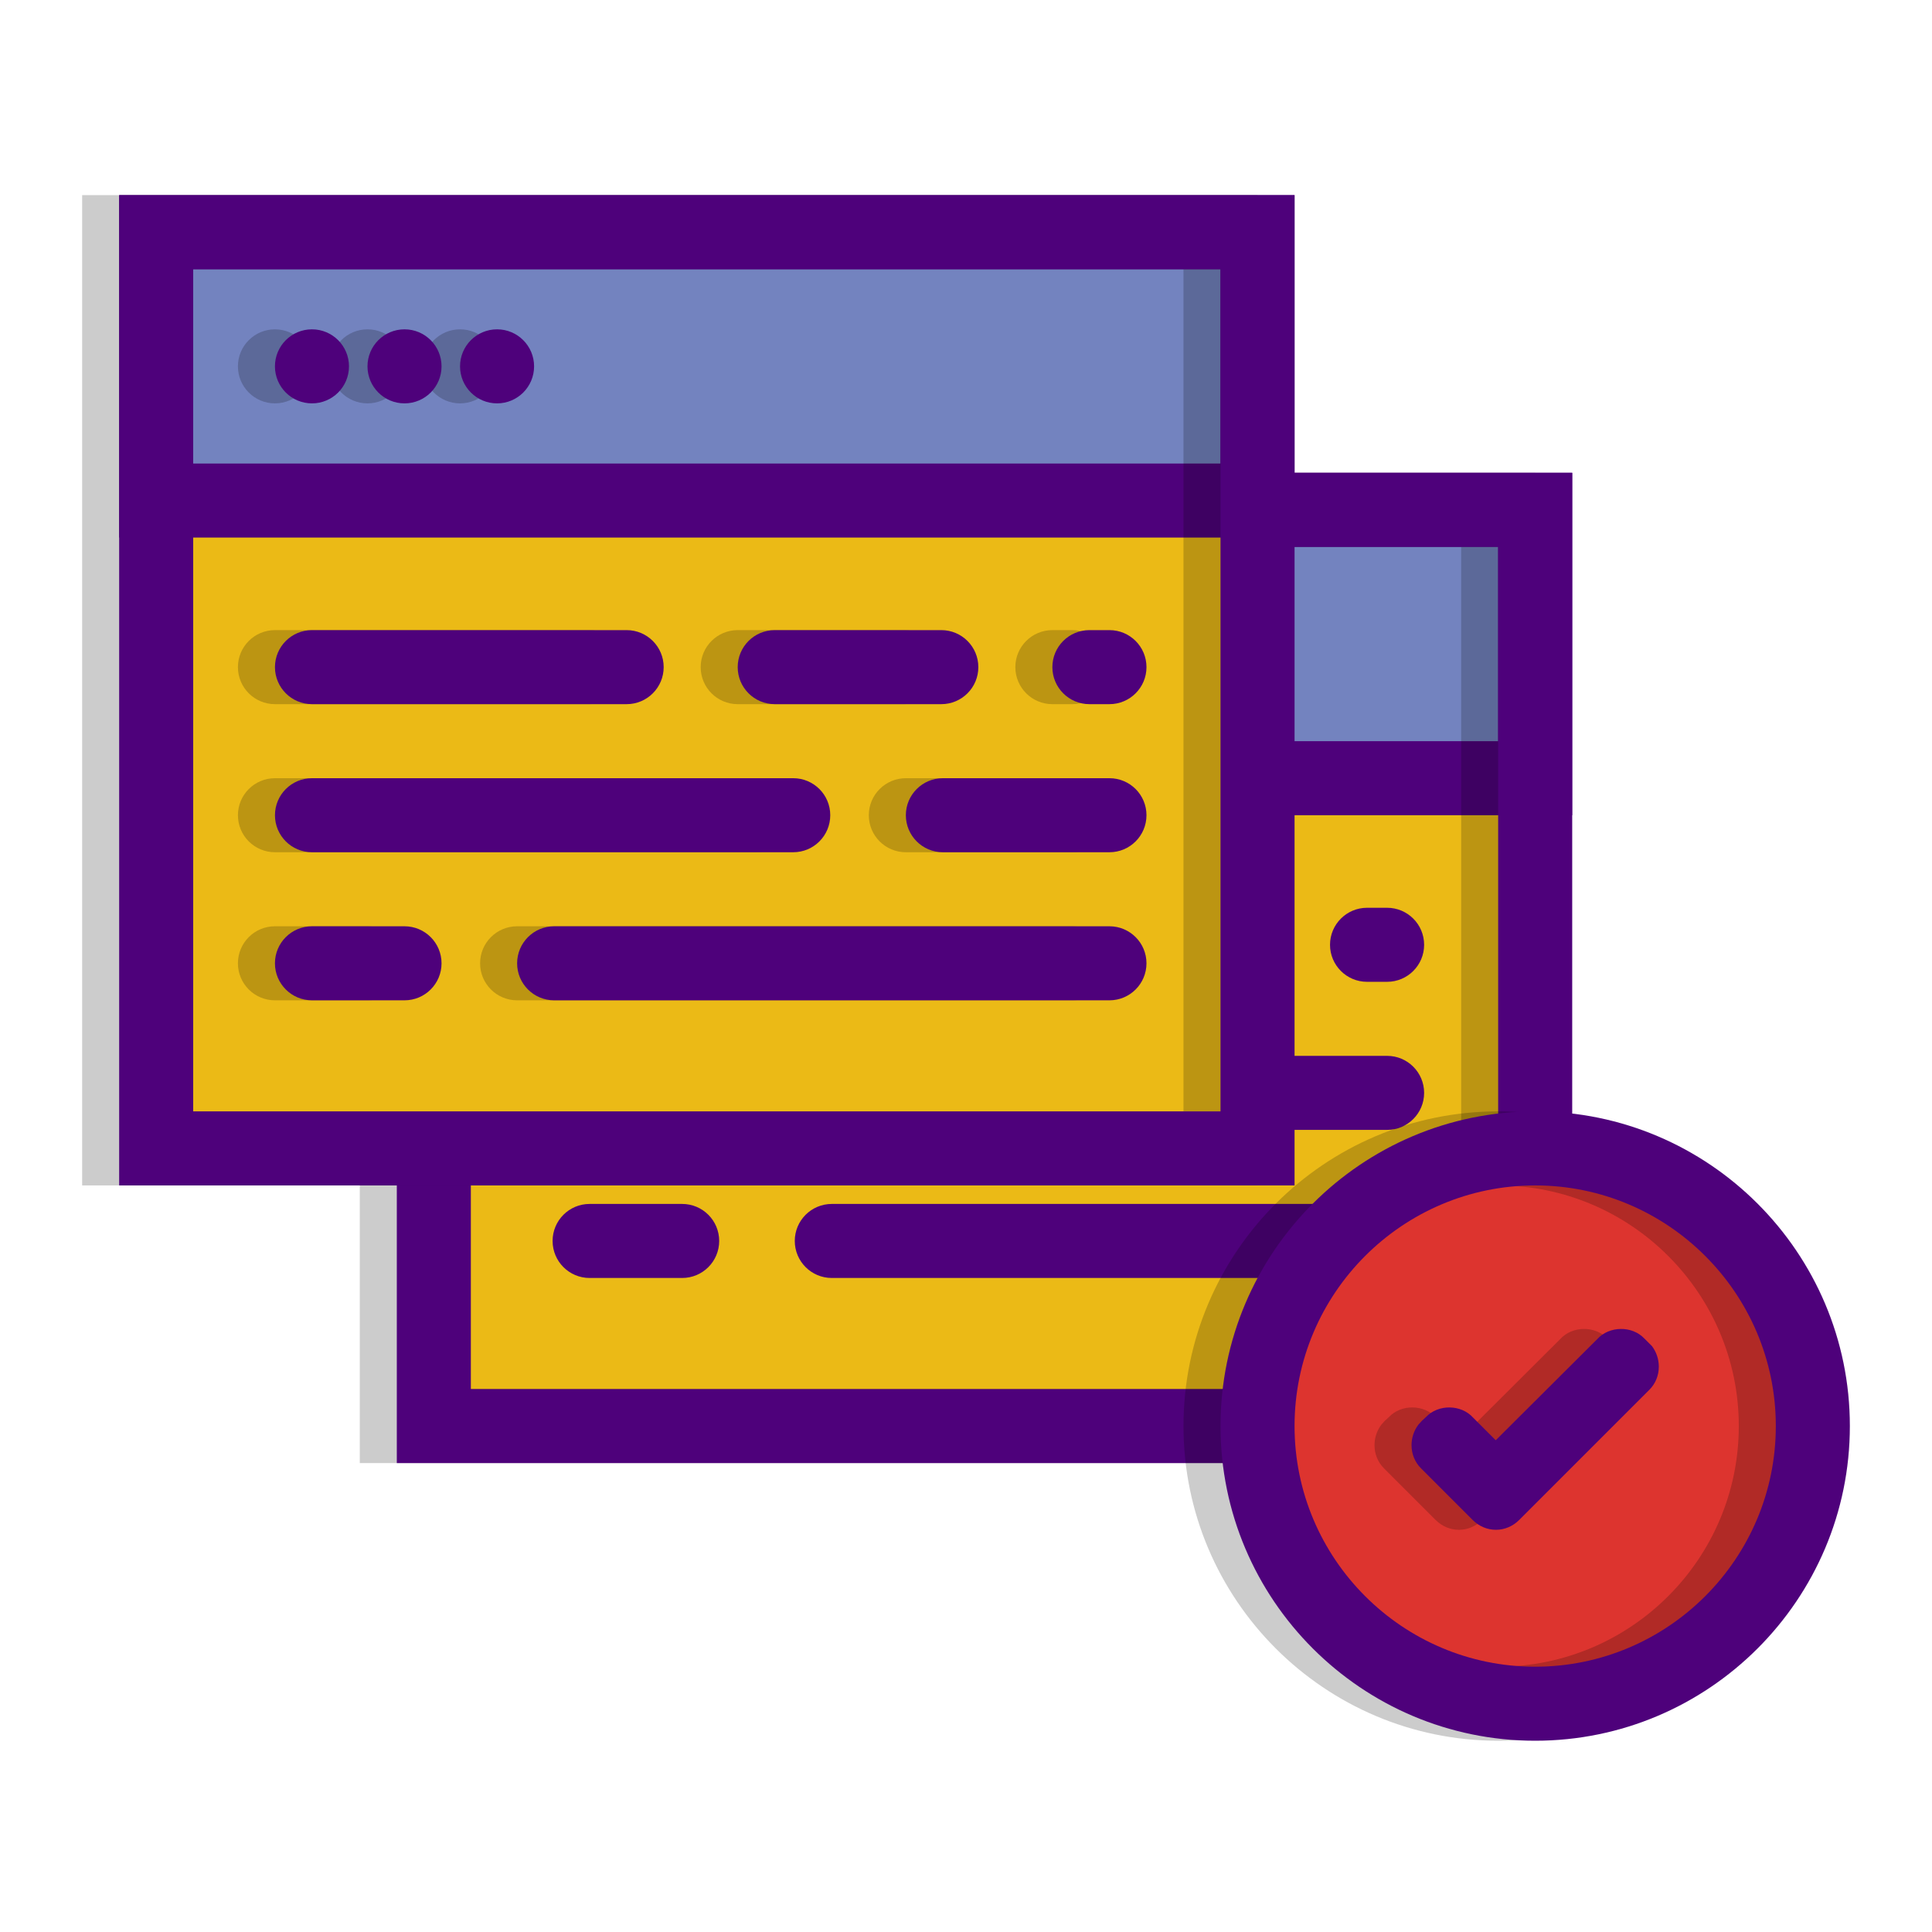 <?xml version="1.0" encoding="utf-8"?>
<!-- Generator: Adobe Illustrator 16.0.0, SVG Export Plug-In . SVG Version: 6.00 Build 0)  -->
<!DOCTYPE svg PUBLIC "-//W3C//DTD SVG 1.1//EN" "http://www.w3.org/Graphics/SVG/1.1/DTD/svg11.dtd">
<svg version="1.1" id="Layer_1" xmlns="http://www.w3.org/2000/svg" xmlns:xlink="http://www.w3.org/1999/xlink" x="0px" y="0px"
	 width="250px" height="250px" viewBox="0 0 250 250" enable-background="new 0 0 250 250" xml:space="preserve">
<g>
	<g>
		<g>
			<rect x="56.138" y="65.969" fill="#EBBA16" width="142.515" height="118.563"/>
			<rect x="56.138" y="65.969" fill="#7383BF" width="142.515" height="34.73"/>
			<path fill="#4E017B" d="M203.443,105.49H51.347V61.178h152.096V105.49z M60.928,95.909h132.934v-25.15H60.928V95.909z"/>
		</g>
		<g>
			<path fill="#4E017B" d="M117.016,127.047H76.297c-2.646,0-4.79-2.146-4.79-4.791s2.145-4.79,4.79-4.79h40.719
				c2.646,0,4.791,2.145,4.791,4.79S119.661,127.047,117.016,127.047z"/>
		</g>
		<g>
			<path fill="#4E017B" d="M157.733,127.047h-21.558c-2.643,0-4.79-2.146-4.79-4.791s2.147-4.79,4.79-4.79h21.558
				c2.647,0,4.79,2.145,4.79,4.79S160.381,127.047,157.733,127.047z"/>
		</g>
		<g>
			<path fill="#4E017B" d="M138.571,146.208H76.297c-2.646,0-4.79-2.145-4.79-4.79s2.145-4.791,4.79-4.791h62.274
				c2.647,0,4.79,2.146,4.79,4.791S141.219,146.208,138.571,146.208z"/>
		</g>
		<g>
			<path fill="#4E017B" d="M179.491,146.208h-21.557c-2.646,0-4.791-2.145-4.791-4.79s2.146-4.791,4.791-4.791h21.557
				c2.646,0,4.79,2.146,4.79,4.791S182.137,146.208,179.491,146.208z"/>
		</g>
		<g>
			<path fill="#4E017B" d="M107.634,165.37h71.857c2.643,0,4.79-2.146,4.79-4.791s-2.147-4.79-4.79-4.79h-71.857
				c-2.646,0-4.791,2.145-4.791,4.79S104.988,165.37,107.634,165.37z"/>
		</g>
		<g>
			<path fill="#4E017B" d="M76.296,165.37h11.976c2.646,0,4.791-2.146,4.791-4.791s-2.145-4.79-4.791-4.79H76.296
				c-2.646,0-4.791,2.145-4.791,4.79S73.65,165.37,76.296,165.37z"/>
		</g>
		<g>
			<path fill="#4E017B" d="M179.491,127.047h-2.597c-2.643,0-4.79-2.146-4.79-4.791s2.147-4.79,4.79-4.79h2.597
				c2.646,0,4.79,2.145,4.79,4.79S182.137,127.047,179.491,127.047z"/>
		</g>
		<circle fill="#4E017B" cx="76.296" cy="83.334" r="4.791"/>
		<circle fill="#4E017B" cx="88.272" cy="83.334" r="4.791"/>
		<circle fill="#4E017B" cx="100.248" cy="83.334" r="4.791"/>
		<g>
			<path opacity="0.2" d="M198.652,189.322H46.557V61.178h152.095V189.322z M56.138,179.741h132.935V70.759H56.138V179.741z"/>
			<path fill="#4E017B" d="M203.443,189.322H51.347V61.178h152.096V189.322z M60.928,179.741h132.934V70.759H60.928V179.741z"/>
		</g>
	</g>
	<g>
		<g>
			<rect x="20.209" y="30.041" fill="#EBBA16" width="142.515" height="118.563"/>
			<rect x="20.209" y="30.041" fill="#7383BF" width="142.515" height="34.73"/>
			<path fill="#4E017B" d="M167.515,69.562H15.419V25.25h152.096V69.562z M25,59.98h132.935V34.831H25V59.98z"/>
		</g>
		<g opacity="0.2">
			<path d="M76.297,91.118H35.579c-2.646,0-4.791-2.145-4.791-4.791s2.145-4.79,4.791-4.79h40.718c2.646,0,4.791,2.145,4.791,4.79
				S78.942,91.118,76.297,91.118z"/>
		</g>
		<g opacity="0.2">
			<path d="M117.016,91.118H95.458c-2.646,0-4.79-2.145-4.79-4.791s2.145-4.79,4.79-4.79h21.557c2.646,0,4.791,2.145,4.791,4.79
				S119.661,91.118,117.016,91.118z"/>
		</g>
		<g opacity="0.2">
			<path d="M97.854,110.28H35.579c-2.646,0-4.791-2.145-4.791-4.79c0-2.646,2.145-4.791,4.791-4.791h62.275
				c2.646,0,4.791,2.145,4.791,4.791C102.645,108.135,100.5,110.28,97.854,110.28z"/>
		</g>
		<g opacity="0.2">
			<path d="M138.772,110.28h-21.557c-2.646,0-4.791-2.145-4.791-4.79c0-2.646,2.145-4.791,4.791-4.791h21.557
				c2.646,0,4.79,2.145,4.79,4.791C143.563,108.135,141.418,110.28,138.772,110.28z"/>
		</g>
		<g opacity="0.2">
			<path d="M66.915,129.441h71.857c2.644,0,4.79-2.145,4.79-4.79s-2.146-4.791-4.79-4.791H66.915c-2.646,0-4.791,2.145-4.791,4.791
				S64.27,129.441,66.915,129.441z"/>
		</g>
		<g opacity="0.2">
			<path d="M35.577,129.441h11.976c2.646,0,4.791-2.145,4.791-4.79s-2.145-4.791-4.791-4.791H35.577c-2.646,0-4.79,2.145-4.79,4.791
				S32.932,129.441,35.577,129.441z"/>
		</g>
		<g opacity="0.2">
			<path d="M138.772,91.118h-2.597c-2.643,0-4.79-2.145-4.79-4.791s2.147-4.79,4.79-4.79h2.597c2.646,0,4.79,2.145,4.79,4.79
				S141.418,91.118,138.772,91.118z"/>
		</g>
		<g>
			<path fill="#4E017B" d="M81.087,91.118H40.369c-2.645,0-4.79-2.145-4.79-4.791s2.145-4.79,4.79-4.79h40.719
				c2.646,0,4.791,2.145,4.791,4.79S83.733,91.118,81.087,91.118z"/>
		</g>
		<g>
			<path fill="#4E017B" d="M121.806,91.118h-21.557c-2.646,0-4.791-2.145-4.791-4.791s2.145-4.79,4.791-4.79h21.557
				c2.646,0,4.791,2.145,4.791,4.79S124.452,91.118,121.806,91.118z"/>
		</g>
		<g>
			<path fill="#4E017B" d="M102.645,110.28H40.369c-2.645,0-4.79-2.145-4.79-4.79c0-2.646,2.145-4.791,4.79-4.791h62.276
				c2.646,0,4.79,2.145,4.79,4.791C107.435,108.135,105.29,110.28,102.645,110.28z"/>
		</g>
		<g>
			<path fill="#4E017B" d="M143.563,110.28h-21.557c-2.646,0-4.79-2.145-4.79-4.79c0-2.646,2.145-4.791,4.79-4.791h21.557
				c2.646,0,4.791,2.145,4.791,4.791C148.354,108.135,146.208,110.28,143.563,110.28z"/>
		</g>
		<g>
			<path fill="#4E017B" d="M71.706,129.441h71.857c2.644,0,4.791-2.145,4.791-4.79s-2.147-4.791-4.791-4.791H71.706
				c-2.646,0-4.791,2.145-4.791,4.791S69.06,129.441,71.706,129.441z"/>
		</g>
		<g>
			<path fill="#4E017B" d="M40.368,129.441h11.976c2.646,0,4.791-2.145,4.791-4.79s-2.145-4.791-4.791-4.791H40.368
				c-2.646,0-4.791,2.145-4.791,4.791S37.722,129.441,40.368,129.441z"/>
		</g>
		<g>
			<path fill="#4E017B" d="M143.563,91.118h-2.596c-2.644,0-4.791-2.145-4.791-4.791s2.147-4.79,4.791-4.79h2.596
				c2.646,0,4.791,2.145,4.791,4.79S146.208,91.118,143.563,91.118z"/>
		</g>
		<circle opacity="0.2" cx="35.577" cy="47.406" r="4.79"/>
		<circle opacity="0.2" cx="47.553" cy="47.406" r="4.791"/>
		<circle opacity="0.2" cx="59.529" cy="47.406" r="4.791"/>
		<circle fill="#4E017B" cx="40.368" cy="47.406" r="4.791"/>
		<circle fill="#4E017B" cx="52.344" cy="47.406" r="4.791"/>
		<circle fill="#4E017B" cx="64.32" cy="47.406" r="4.791"/>
		<g>
			<path opacity="0.2" d="M162.725,153.394H10.629V25.25h152.096V153.394z M20.209,143.813h132.934V34.831H20.209V143.813z"/>
			<path fill="#4E017B" d="M167.515,153.394H15.419V25.25h152.096V153.394z M25,143.813h132.935V34.831H25V143.813z"/>
		</g>
	</g>
	<g>
		<path fill="#DD342F" d="M162.725,184.531c0-19.845,16.088-35.928,35.928-35.928c19.841,0,35.929,16.083,35.929,35.928
			c0,19.843-16.088,35.929-35.929,35.929C178.813,220.46,162.725,204.374,162.725,184.531z"/>
		<path opacity="0.2" d="M193.862,225.25c-22.453,0-40.719-18.266-40.719-40.719c0-22.452,18.266-40.719,40.719-40.719
			s40.719,18.267,40.719,40.719C234.581,206.984,216.315,225.25,193.862,225.25z M193.862,153.394
			c-17.169,0-31.138,13.969-31.138,31.138s13.969,31.138,31.138,31.138S225,201.7,225,184.531S211.031,153.394,193.862,153.394z"/>
		<path fill="#4E017B" d="M198.652,225.25c-22.452,0-40.718-18.266-40.718-40.719c0-22.452,18.266-40.719,40.718-40.719
			c22.453,0,40.719,18.267,40.719,40.719C239.371,206.984,221.105,225.25,198.652,225.25z M198.652,153.394
			c-17.168,0-31.138,13.969-31.138,31.138s13.97,31.138,31.138,31.138c17.169,0,31.138-13.969,31.138-31.138
			S215.821,153.394,198.652,153.394z"/>
	</g>
	<g>
		<g>
			<path fill="#4E017B" d="M209.319,175.725c0.112-0.149,0.262-0.225,0.448-0.225c0.188,0,0.337,0.075,0.449,0.225l0.674,0.618
				c0.112,0.149,0.169,0.317,0.169,0.505s-0.057,0.337-0.169,0.449l-16.841,16.841c-0.15,0.15-0.31,0.225-0.478,0.225
				s-0.327-0.074-0.478-0.225l-6.68-6.68c-0.112-0.112-0.169-0.263-0.169-0.449c0-0.188,0.057-0.355,0.169-0.506l0.673-0.617
				c0.112-0.149,0.263-0.225,0.449-0.225c0.188,0,0.337,0.075,0.449,0.225l5.558,5.558L209.319,175.725z"/>
			<path opacity="0.2" d="M188.782,197.955c-1.123,0-2.194-0.453-3.018-1.277l-6.681-6.68c-0.786-0.786-1.221-1.848-1.221-2.989
				c0-0.966,0.307-1.888,0.889-2.662l0.444-0.491l0.533-0.489c1.586-1.688,4.562-1.655,6.109,0.082l2.92,2.919l13.129-13.082
				c1.551-1.73,4.521-1.766,6.107-0.079l0.979,0.979c0.58,0.774,0.887,1.696,0.887,2.662c0,1.142-0.435,2.203-1.221,2.989
				l-16.842,16.841C190.976,197.502,189.904,197.955,188.782,197.955z"/>
			<path fill="#4E017B" d="M193.572,197.955c-1.123,0-2.194-0.453-3.018-1.277l-6.681-6.68c-0.785-0.786-1.221-1.848-1.221-2.989
				c0-0.966,0.307-1.888,0.889-2.662l0.444-0.491l0.533-0.489c1.586-1.688,4.562-1.655,6.11,0.082l2.919,2.919l13.129-13.082
				c1.551-1.73,4.521-1.766,6.107-0.079l0.98,0.979c0.58,0.774,0.887,1.696,0.887,2.662c0,1.142-0.436,2.203-1.222,2.989
				l-16.841,16.841C195.767,197.502,194.695,197.955,193.572,197.955z"/>
		</g>
	</g>
</g>
</svg>

